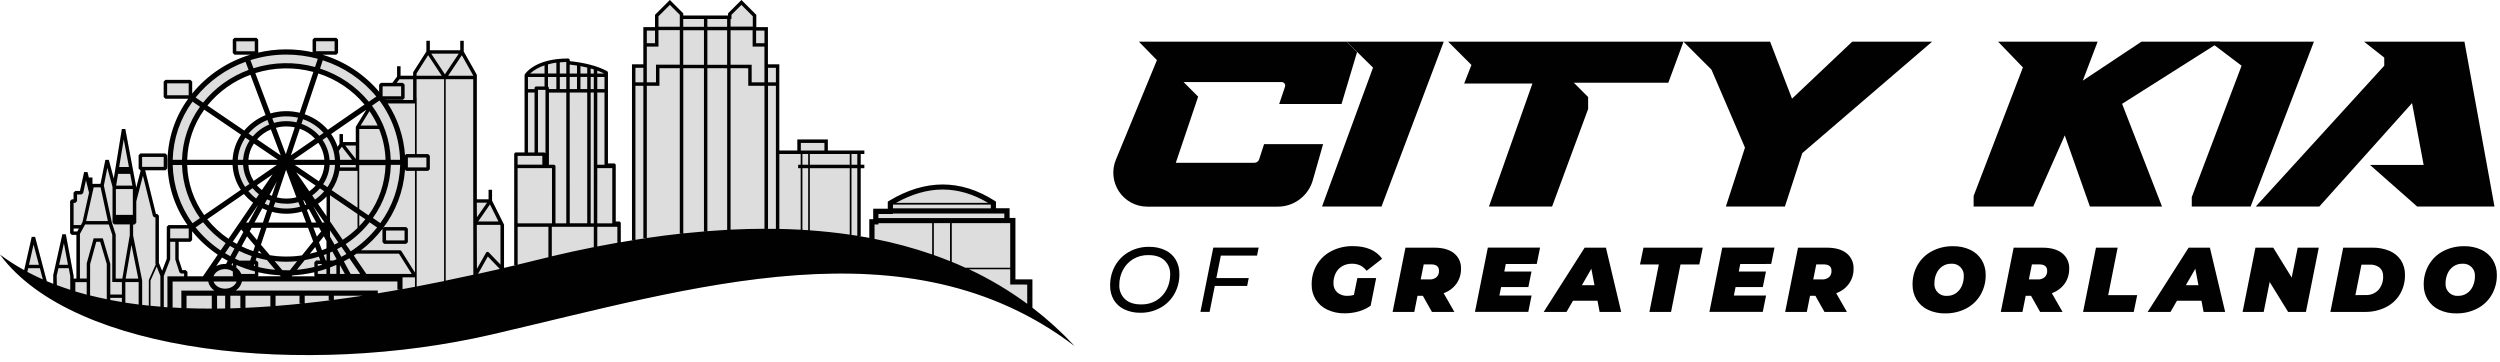 <svg width="338" height="49" viewBox="0 0 338 49" fill="none" xmlns="http://www.w3.org/2000/svg">
<g clip-path="url(#clip0_255:15768)">
<path d="M139.577 41.604V37.777H137.28V29.469H136.493V28.154H134.653V27.262L134.492 27.159C129.896 24.21 125.086 24.208 120.198 27.159L120.03 27.262V28.224H118.06V29.637H117.534V32.163C117.067 32.076 116.595 31.994 116.117 31.916H116.367V22.741H116.855V22.274H116.367V20.822H116.855V20.355H111.923V18.858H107.799V20.355H105.361V8.701H103.823V3.666H102.246V2.008L100.241 0L98.431 1.81V2.102H92.374V1.81L90.564 0L88.556 2.008V3.666H86.982V8.701H85.443V32.458H85.677C85.093 32.551 84.509 32.647 83.928 32.75V30.181C83.928 30.119 83.903 30.06 83.859 30.016C83.815 29.972 83.756 29.948 83.694 29.948H83.246V22.333C83.246 22.271 83.221 22.211 83.177 22.168C83.134 22.124 83.074 22.099 83.012 22.099H82.195V9.821C82.195 9.778 82.183 9.736 82.161 9.7C82.139 9.663 82.107 9.633 82.069 9.614C80.782 8.936 79.127 8.495 77.027 8.266V8.147C77.027 8.085 77.003 8.026 76.959 7.982C76.915 7.938 76.856 7.914 76.794 7.914C72.339 7.914 71.003 9.966 70.956 10.053C70.934 10.09 70.922 10.133 70.921 10.176V20.61H69.754C69.692 20.61 69.632 20.634 69.588 20.678C69.545 20.722 69.52 20.781 69.52 20.843V35.841H69.754L68.145 36.222V30.436C68.144 30.399 68.136 30.363 68.119 30.33L66.524 27.131V25.665H66.057V26.951H64.467V10.176C64.466 10.136 64.456 10.097 64.437 10.062L62.692 6.968V5.52H62.225V6.795H58.113V5.52H57.646V6.961L55.888 9.728C55.864 9.766 55.851 9.809 55.851 9.854V10.242H54.151V8.955H53.684V10.356L53.044 11.208H51.496L51.262 11.442V12.413C49.239 10.031 46.569 8.286 43.575 7.388H45.469L45.702 7.155V5.354L45.469 5.121H42.498L42.265 5.354V7.059C39.839 6.533 37.327 6.552 34.91 7.115V5.354L34.676 5.121H31.706L31.472 5.354V7.162L31.706 7.395H33.859C30.767 8.321 28.023 10.151 25.98 12.649V11.036L25.747 10.802H22.361L22.127 11.036V13.114L22.361 13.347H25.452C23.646 15.824 22.664 18.806 22.646 21.871C22.628 24.937 23.573 27.93 25.35 30.428H22.781L22.548 30.662V34.984L21.917 36.619L21.483 35.554V29.163L21.249 28.929H21.081L19.626 23.024H22.361L22.594 22.79V20.985L22.361 20.752H18.98L18.746 20.985V22.79L18.98 23.024H19.026L18.424 25.359L16.943 17.448H16.476L15.379 24.149L14.711 21.607L14.244 21.62L13.592 24.857H12.497V24.007H12.03V24.093L11.827 23.262H11.374L10.811 25.819H10.179L9.945 26.052V26.951H9.712L9.478 27.185V31.524L9.712 31.757H10.333V37.663H9.952V37.298L8.897 31.68H8.43L7.199 37.196V38.377C6.903 38.263 6.613 38.144 6.323 38.022L4.743 32.035H4.29L3.269 36.525C2.132 35.902 1.039 35.2 0 34.424C9.98 47.939 41.448 51.003 66.403 45.238C93.758 38.914 122.702 29.637 145.27 46.769C143.521 44.891 141.616 43.163 139.577 41.604V41.604ZM10.452 31.29H9.952V30.889H10.671L10.452 31.29ZM48.135 17.086C48.114 17.124 48.103 17.166 48.103 17.21V19.208H46.368V18.13H45.901V19.442H45.917L45.642 19.848C45.433 19.233 45.136 18.651 44.761 18.12L49.529 14.83L48.135 17.086ZM38.713 9.24C39.948 9.241 41.178 9.403 42.37 9.723L40.516 15.248C39.215 14.934 37.855 14.965 36.57 15.339L34.515 9.882C35.874 9.456 37.289 9.24 38.713 9.24V9.24ZM32.03 32.981C31.847 32.88 31.665 32.775 31.484 32.666L32.612 31.015L32.906 31.365L32.03 32.981ZM30.895 32.28C29.813 31.547 28.844 30.658 28.021 29.642L32.978 26.225C33.343 26.663 33.758 27.054 34.216 27.393L30.895 32.28ZM41.637 30.779L42.337 32.628L40.824 34.515C39.382 34.732 37.916 34.723 36.476 34.489L35.279 33.072L36.049 30.779H41.637ZM41.476 28.36C41.567 28.325 41.658 28.287 41.747 28.247L42.76 30.078H42.123L41.476 28.36ZM42.62 33.389L42.867 34.045C42.544 34.145 42.214 34.234 41.88 34.312L42.62 33.389ZM35.381 34.27C35.227 34.232 35.075 34.19 34.914 34.148L35.012 33.849L35.381 34.27ZM35.409 25.681C35.163 25.484 34.936 25.264 34.73 25.025L36.859 23.559L35.409 25.681ZM37.413 24.532L36.766 26.461C36.656 26.417 36.549 26.372 36.444 26.321L37.413 24.532ZM35.461 28.14C35.671 28.241 35.888 28.332 36.11 28.413L35.552 30.078H34.396L35.461 28.14ZM41.387 30.078H36.276L36.764 28.626C38.091 28.978 39.49 28.964 40.81 28.586L41.387 30.078ZM40.995 27.087L41.081 27.047L41.403 27.629L41.228 27.703L40.995 27.087ZM38.713 26.826C38.277 26.826 37.843 26.773 37.42 26.669L38.678 22.919L40.079 26.655C39.634 26.773 39.175 26.834 38.713 26.835V26.826ZM38.641 20.831L37.296 17.28C38.134 17.051 39.016 17.029 39.865 17.214L38.641 20.831ZM37.959 21.013L34.755 18.83C35.27 18.249 35.908 17.791 36.623 17.49L37.959 21.013ZM37.578 21.599H33.574C33.635 20.814 33.893 20.056 34.326 19.398L37.578 21.599ZM37.431 22.3L34.295 24.462C33.88 23.812 33.632 23.069 33.574 22.3H37.431ZM34.804 27.788L34.83 27.804L33.599 30.076H33.245L34.804 27.788ZM34.015 30.776H35.302L34.744 32.458L33.751 31.29L34.015 30.776ZM42.842 31.991L42.375 30.776H43.136L43.409 31.271L42.842 31.991ZM42.375 27.935H42.396L43.881 30.088H43.561L42.375 27.935ZM41.812 25.847L40.033 23.279L42.676 25.076C42.418 25.368 42.127 25.63 41.81 25.856L41.812 25.847ZM39.853 22.3H43.858C43.798 23.09 43.537 23.851 43.101 24.511L39.853 22.3ZM39.682 21.599L43.033 19.29C43.508 19.973 43.792 20.77 43.858 21.599H39.682ZM39.323 21.016L40.535 17.41C41.319 17.69 42.024 18.154 42.592 18.762L39.323 21.016ZM33.859 10.109L35.914 15.568C34.792 16.014 33.799 16.731 33.023 17.656L28.037 14.265C29.567 12.38 31.579 10.943 33.859 10.109ZM27.612 14.823L32.593 18.214C31.908 19.219 31.511 20.392 31.444 21.607H25.305C25.378 19.166 26.182 16.803 27.612 14.823V14.823ZM25.305 22.309H31.444C31.51 23.508 31.898 24.666 32.567 25.663L27.603 29.084C26.177 27.106 25.377 24.746 25.305 22.309V22.309ZM25.343 37.35V36.754L25.109 36.521H24.642L24.159 35.04V32.705H25.742L25.976 32.472V31.271C26.966 32.489 28.131 33.553 29.434 34.428L27.442 37.361L25.343 37.35ZM30.566 35.685H30.428C30.01 35.683 29.597 35.784 29.226 35.979L30.024 34.811C30.279 34.966 30.536 35.115 30.8 35.257L30.566 35.685ZM34.242 33.95C33.7 33.767 33.169 33.55 32.654 33.303L33.392 31.939L34.482 33.231L34.242 33.95ZM34.844 37.361L34.926 37.28V36.813C35.886 37.034 36.863 37.17 37.847 37.221L37.959 37.354L34.844 37.361ZM39.444 37.361L39.549 37.231C40.543 37.177 41.53 37.036 42.498 36.808V37.275L42.58 37.357L39.444 37.361ZM44.149 33.595C43.946 33.681 43.739 33.763 43.528 33.84L43.127 32.773L43.785 31.953L44.149 32.612V33.595ZM44.149 29.256L42.982 27.573C43.406 27.282 43.797 26.946 44.149 26.571V29.256ZM41.189 15.447L43.043 9.924C45.48 10.704 47.645 12.162 49.284 14.127L44.327 17.555C43.484 16.589 42.402 15.861 41.189 15.447V15.447Z" fill="#DDDDDD"/>
<path d="M139.58 41.602V37.775H137.282V29.469H136.493V28.154H134.655V27.262L134.494 27.159C129.896 24.208 125.088 24.208 120.201 27.159L120.03 27.26V28.224H118.06V29.637H117.534V32.163C117.067 32.077 116.6 31.993 116.119 31.916H116.367V22.739H116.857V22.272H116.367V20.82H116.857V20.353H111.923V18.858H107.802V20.353H105.361V8.701H103.823V3.666H102.249V2.006L100.241 0L98.431 1.81V2.102H92.374V1.81L90.564 0L88.558 2.006V3.666H86.982V8.701H85.443V32.458H85.677C85.095 32.553 84.509 32.649 83.928 32.75V30.181C83.928 30.119 83.903 30.06 83.859 30.016C83.815 29.972 83.756 29.948 83.694 29.948H83.246V22.33C83.246 22.268 83.221 22.209 83.177 22.165C83.134 22.122 83.074 22.097 83.012 22.097H82.195V9.819C82.195 9.777 82.183 9.735 82.162 9.699C82.14 9.663 82.109 9.633 82.071 9.614C80.782 8.934 79.129 8.495 77.03 8.266V8.145C77.03 8.083 77.005 8.023 76.961 7.98C76.918 7.936 76.858 7.911 76.796 7.911C72.339 7.911 71.003 9.964 70.959 10.053C70.936 10.09 70.923 10.133 70.924 10.176V20.61H69.756C69.694 20.61 69.635 20.634 69.591 20.678C69.547 20.722 69.522 20.781 69.522 20.843V35.841H69.756L68.145 36.222V30.436C68.145 30.399 68.137 30.363 68.121 30.33L66.527 27.129V25.665H66.059V26.951H64.467V10.176C64.467 10.136 64.456 10.097 64.437 10.062L62.695 6.968V5.518H62.228V6.795H58.116V5.518H57.649V6.961L55.888 9.728C55.864 9.766 55.852 9.81 55.853 9.854V10.242H54.153V8.955H53.686V10.356L53.046 11.208H51.496L51.262 11.442V12.413C49.24 10.03 46.57 8.284 43.575 7.388H45.471L45.705 7.155V5.354L45.471 5.121H42.498L42.265 5.354V7.059C39.839 6.533 37.325 6.552 34.907 7.115V5.354L34.674 5.121H31.706L31.472 5.354V7.162L31.706 7.395H33.859C30.767 8.319 28.023 10.149 25.983 12.649V11.036L25.749 10.802H22.363L22.13 11.036V13.114L22.363 13.347H25.452C23.647 15.825 22.666 18.807 22.648 21.872C22.63 24.937 23.576 27.93 25.352 30.428H22.783L22.55 30.662V34.984L21.919 36.619L21.483 35.554V29.16L21.249 28.927H21.081L19.629 23.024H22.363L22.597 22.79V20.985L22.363 20.752H18.98L18.746 20.985V22.79L18.98 23.024H19.029L18.426 25.359L16.943 17.445H16.476L15.381 24.147L14.711 21.607L14.244 21.62L13.59 24.857H12.497V24.005H12.03V24.093L11.829 23.262H11.374L10.814 25.814H10.179L9.945 26.048V26.947H9.712L9.478 27.18V31.524L9.712 31.757H10.333V37.663H9.952V37.301L8.899 31.675H8.432L7.201 37.193V38.375C6.907 38.261 6.615 38.142 6.326 38.017L4.743 32.028H4.29L3.269 36.525C2.132 35.901 1.04 35.199 0 34.424C9.982 47.942 41.45 51.003 66.405 45.24C93.758 38.916 122.704 29.639 145.27 46.772C143.52 44.893 141.617 43.164 139.58 41.602V41.602ZM138.879 38.475V41.077C136.417 39.267 133.784 37.703 131.017 36.406H136.581V38.466L138.879 38.475ZM136.581 30.169V36.194H130.51C129.905 35.916 129.294 35.652 128.68 35.4V30.169H136.586H136.581ZM128.441 35.306C127.721 35.017 126.992 34.742 126.256 34.482V30.169H128.441V35.306ZM133.579 27.43H121.14C125.441 25.027 129.522 25.027 133.579 27.419V27.43ZM120.736 27.664H133.959V28.166H120.724L120.736 27.664ZM118.765 28.932H120.724V28.866H135.785V29.48H118.76L118.765 28.932ZM118.239 30.344H118.765V30.181H126.027V34.401C123.483 33.521 120.881 32.819 118.239 32.299V30.344ZM115.12 20.82H115.907V22.272H115.12V20.82ZM115.12 22.739H115.907V31.876L114.989 31.734H115.12V22.739ZM114.886 20.82V22.272H109.49V20.82H114.886ZM108.276 19.325H111.463V20.353H108.269L108.276 19.325ZM109.263 31.124L108.369 31.066H108.486V22.739H109.263V31.124ZM109.263 22.272H108.486V20.82H109.263V22.272ZM105.368 20.82H108.252V22.272H107.909V22.739H108.252V31.057C107.19 30.999 106.122 30.961 105.046 30.942H105.368V20.82ZM103.834 9.168H104.901V11.129H103.834V9.168ZM103.834 30.93V11.596H104.901V30.942C104.434 30.942 103.967 30.942 103.5 30.942L103.834 30.93ZM102.225 4.133H103.356V5.838H102.225V4.133ZM98.774 2.569H98.893V2.003L100.236 0.661L101.777 2.2V3.601H98.774V2.569ZM98.774 4.089H101.754V6.305H103.351V9.168V11.129H101.625V8.754H98.774V4.089ZM101.163 9.226V11.596H103.356V30.93H103.444C101.894 30.93 100.336 30.973 98.774 31.047V9.221L101.163 9.226ZM95.636 2.569H98.307V3.622H95.636V2.569ZM95.636 4.089H98.307V8.759H95.636V4.089ZM98.312 9.226V31.075C97.42 31.124 96.53 31.183 95.636 31.253V9.221L98.312 9.226ZM92.374 2.569H95.176V3.622H92.374V2.569ZM92.374 4.089H95.176V8.759H92.374V4.089ZM95.176 9.226V31.269H95.43C94.415 31.352 93.399 31.447 92.381 31.554V9.221L95.176 9.226ZM89.025 2.2L90.564 0.661L91.907 2.003V3.61H89.025V2.2ZM87.449 4.133H88.558V5.838H87.449V4.133ZM87.449 9.168V6.305H89.025V4.077H91.907V8.747H88.689V11.129H87.449V9.168ZM89.156 11.596V9.221H91.907V31.566H92.219C90.63 31.738 89.04 31.942 87.449 32.178V11.596H89.156ZM85.91 9.168H86.982V11.129H85.91V9.168ZM85.91 11.596H86.982V32.187H87.386C86.893 32.259 86.403 32.334 85.91 32.42V11.596ZM80.754 9.546C81.073 9.661 81.384 9.793 81.688 9.943H80.754V9.546ZM80.754 10.41H81.728V12.044H80.754V10.41ZM80.754 12.511H81.728V22.272H80.754V12.511ZM80.754 22.734H82.779V30.174C82.778 30.18 82.778 30.186 82.779 30.193H80.75L80.754 22.734ZM83.468 30.66V32.817C82.562 32.973 81.657 33.142 80.754 33.324V30.664L83.468 30.66ZM79.86 9.263C80.002 9.305 80.145 9.345 80.28 9.389V9.943H79.86V9.263ZM79.86 10.41H80.28V12.044H79.86V10.41ZM79.86 12.511H80.28V30.193H79.86V12.511ZM78.478 8.943C78.795 9.002 79.101 9.067 79.393 9.137V9.938H78.478V8.943ZM78.478 10.405H79.393V12.04H78.478V10.405ZM77.023 8.731C77.361 8.771 77.693 8.813 78.01 8.864V9.938H77.023V8.731ZM77.023 10.405H78.01V12.04H77.023V10.405ZM77.023 12.507H79.393V30.188H77.03L77.023 12.507ZM80.28 30.655V33.413C78.378 33.791 76.486 34.203 74.604 34.65V30.664H80.28V30.655ZM74.868 22.272H74.216V12.516H76.563V30.197H75.101V22.506C75.101 22.444 75.076 22.384 75.033 22.34C74.989 22.297 74.929 22.272 74.868 22.272ZM75.687 8.427C75.963 8.404 76.252 8.385 76.563 8.381V9.943H75.687V8.427ZM75.687 10.41H76.563V12.044H75.687V10.41ZM74.088 8.703C74.459 8.6 74.838 8.522 75.22 8.469V9.931H74.088V8.703ZM74.088 10.41H75.22V12.044H74.216V11.916C74.215 11.874 74.203 11.832 74.18 11.797C74.157 11.761 74.125 11.732 74.088 11.713V10.41ZM73.621 8.843V9.943H71.666C72.232 9.441 72.898 9.066 73.621 8.843ZM73.749 12.154V20.719C73.728 20.686 73.7 20.659 73.666 20.64C73.632 20.621 73.594 20.61 73.555 20.61H72.738V12.154H73.749ZM71.381 10.41H73.621V11.687H72.504C72.442 11.687 72.383 11.712 72.339 11.755C72.296 11.799 72.271 11.859 72.271 11.921V12.049H71.381V10.41ZM71.381 12.511H72.271V20.61H71.381V12.511ZM69.98 21.072H73.322V22.267H69.985L69.98 21.072ZM69.98 22.734H74.629V30.193H69.985L69.98 22.734ZM66.244 27.638L67.393 29.941H64.651L66.244 27.638ZM64.462 27.405H65.849L64.481 29.373L64.462 27.405ZM64.462 30.398H67.626L67.664 30.475V35.771L66.083 34.123C66.058 34.096 66.027 34.077 65.993 34.064C65.958 34.052 65.922 34.048 65.885 34.053C65.85 34.057 65.815 34.07 65.785 34.09C65.755 34.111 65.73 34.138 65.712 34.169L64.481 36.348L64.462 30.398ZM63.995 37.147C62.75 37.42 61.505 37.685 60.259 37.941V10.709H63.981V27.185C63.98 27.198 63.98 27.212 63.981 27.225L63.995 37.147ZM62.44 7.472L63.995 10.235H60.593L62.44 7.472ZM62.02 7.26L60.152 10.05L58.307 7.26H62.02ZM56.32 9.922L57.884 7.458L59.724 10.242H56.32V9.922ZM56.32 10.709H60.04V38.001C58.804 38.255 57.569 38.498 56.336 38.73V23.103H57.882L58.116 22.87V21.062L57.882 20.829H56.336V13.156H56.32V10.709ZM31.872 39.279C32.3 38.993 32.602 38.553 32.712 38.05H53.728V39.148H54.074C53.074 39.325 52.075 39.496 51.078 39.659V39.279H31.872ZM49.056 39.979C47.743 40.18 46.438 40.365 45.139 40.535V39.979H49.056ZM40.836 41.041C39.633 41.166 38.439 41.274 37.256 41.366V39.979H40.495V41.041H40.836ZM24.518 41.639C24.014 41.619 23.514 41.592 23.017 41.557H23.337V38.062H28.145C28.256 38.565 28.559 39.005 28.988 39.29H24.518V41.639ZM56.103 23.103V36.857L54.27 33.943C54.249 33.909 54.219 33.881 54.185 33.862C54.15 33.843 54.111 33.833 54.071 33.833H48.82C49.904 33 50.876 32.029 51.708 30.945V32.738L51.942 32.971H54.912L55.145 32.738V30.93L54.912 30.697H51.942L51.752 30.889C53.51 28.594 54.555 25.833 54.758 22.949L54.912 23.103H56.103ZM55.145 22.636V21.296H57.649V22.636H55.145ZM47.596 21.609H45.985C45.964 21.207 45.905 20.807 45.81 20.416L46.214 19.834L47.596 21.609ZM46.681 19.675H48.103V21.499L46.681 19.675ZM48.103 22.309V22.636H45.959C45.971 22.529 45.978 22.419 45.985 22.309H48.103ZM45.894 23.103H48.336V28.084L44.834 25.702C45.367 24.921 45.728 24.035 45.894 23.103V23.103ZM49.396 29.642C49.136 29.964 48.862 30.275 48.572 30.576V29.086L49.396 29.642ZM48.57 28.255V22.884V22.323H52.124C52.051 24.765 51.247 27.129 49.817 29.109L48.57 28.255ZM49.971 30.059L50.984 30.748C49.975 32.01 48.77 33.103 47.416 33.985L46.739 33.004C47.965 32.195 49.056 31.198 49.971 30.048V30.059ZM46.34 32.427L44.617 29.931V26.401L48.336 28.932V30.823C47.724 31.417 47.055 31.95 46.34 32.416V32.427ZM35.274 33.09L36.042 30.797H41.646L42.347 32.645L40.831 34.531C39.39 34.751 37.923 34.743 36.483 34.508L35.274 33.09ZM35.367 34.288C35.215 34.251 35.064 34.209 34.9 34.167L35.001 33.868L35.367 34.288ZM38.678 22.94L40.079 26.676C39.632 26.792 39.173 26.851 38.711 26.851C38.274 26.852 37.839 26.799 37.415 26.695L38.678 22.94ZM38.641 20.852L37.298 17.28C37.76 17.153 38.237 17.09 38.716 17.09C39.1 17.09 39.484 17.131 39.86 17.212L38.641 20.852ZM40.042 23.293L42.683 25.09C42.426 25.382 42.136 25.642 41.819 25.866L40.042 23.293ZM42.767 30.097H42.132L41.485 28.378C41.576 28.343 41.665 28.306 41.756 28.266L42.767 30.097ZM36.775 28.642C38.102 28.994 39.5 28.981 40.82 28.602L41.382 30.097H36.278L36.775 28.642ZM35.79 27.54L36.107 26.956C36.248 27.024 36.392 27.087 36.539 27.143L36.329 27.769C36.135 27.687 35.96 27.612 35.781 27.528L35.79 27.54ZM41.238 27.724L41.004 27.106L41.093 27.068L41.415 27.65L41.238 27.724ZM38.725 27.547C39.271 27.547 39.814 27.474 40.341 27.33L40.574 27.944C39.973 28.111 39.352 28.196 38.727 28.196C38.145 28.196 37.564 28.123 36.999 27.979L37.21 27.355C37.702 27.478 38.208 27.538 38.716 27.535L38.725 27.547ZM36.761 26.477C36.654 26.436 36.546 26.389 36.439 26.34L37.41 24.549L36.761 26.477ZM35.407 25.698C35.16 25.502 34.931 25.283 34.725 25.044L36.855 23.577L35.407 25.698ZM35.01 26.279L34.629 26.837C34.241 26.545 33.887 26.209 33.574 25.838L34.148 25.443C34.404 25.746 34.689 26.022 35.001 26.267L35.01 26.279ZM34.816 27.808L34.84 27.825L33.609 30.097H33.254L34.816 27.808ZM35.456 28.157C35.668 28.259 35.886 28.35 36.107 28.432L35.549 30.097H34.405L35.456 28.157ZM42.62 33.392L42.867 34.048C42.543 34.148 42.214 34.235 41.88 34.312L42.62 33.392ZM42.842 31.991L42.375 30.776H43.138L43.433 31.29L42.842 31.991ZM42.375 27.935H42.394L43.881 30.088H43.559L42.375 27.935ZM42.209 26.422C42.596 26.148 42.947 25.827 43.255 25.466L43.832 25.856C43.469 26.282 43.052 26.657 42.592 26.975L42.209 26.422ZM43.099 24.511L39.853 22.3H43.855C43.796 23.092 43.535 23.855 43.099 24.518V24.511ZM39.682 21.609L43.033 19.299C43.508 19.982 43.792 20.78 43.855 21.609H39.682ZM43.608 18.914L44.184 18.517C44.834 19.428 45.215 20.504 45.282 21.62H44.558C44.492 20.649 44.164 19.713 43.608 18.914V18.914ZM43.173 18.363C42.517 17.63 41.686 17.074 40.759 16.745L40.967 16.121C42.036 16.489 42.993 17.124 43.748 17.966L43.173 18.363ZM42.592 18.751L39.323 21.004L40.532 17.399C41.318 17.676 42.025 18.14 42.592 18.751ZM40.084 16.537C39.082 16.308 38.038 16.334 37.048 16.614L36.815 15.998C37.948 15.673 39.145 15.645 40.292 15.916L40.084 16.537ZM37.962 21.016L34.755 18.832C35.27 18.252 35.908 17.794 36.623 17.492L37.962 21.016ZM37.578 21.602H33.574C33.634 20.815 33.892 20.057 34.326 19.398L37.578 21.602ZM37.431 22.302L34.298 24.462C33.882 23.813 33.633 23.071 33.574 22.302H37.431ZM33.721 24.871L33.144 25.268C32.557 24.388 32.213 23.368 32.147 22.312H32.871C32.932 23.222 33.225 24.102 33.721 24.869V24.871ZM34.225 27.407L30.895 32.287C29.811 31.553 28.843 30.661 28.021 29.642L32.976 26.225C33.344 26.667 33.763 27.063 34.225 27.405V27.407ZM32.357 35.229C32.157 35.143 31.96 35.052 31.764 34.959L32.327 33.919C32.877 34.19 33.444 34.424 34.025 34.62L33.819 35.234L32.357 35.229ZM33.663 35.696V35.724L33.576 35.696H33.663ZM32.028 32.983C31.841 32.883 31.659 32.778 31.479 32.668L32.607 31.015L32.904 31.365L32.028 32.983ZM31.094 33.247C31.295 33.368 31.498 33.48 31.703 33.599L31.141 34.639C30.907 34.508 30.66 34.372 30.424 34.228L31.094 33.247ZM31.496 35.605V35.907C31.43 35.879 31.363 35.851 31.293 35.827L31.43 35.575L31.496 35.605ZM30.795 35.255L30.562 35.687H30.422C30.003 35.685 29.591 35.786 29.221 35.981L30.017 34.814C30.276 34.965 30.538 35.113 30.802 35.26L30.795 35.255ZM30.422 36.383C30.801 36.379 31.172 36.492 31.484 36.708V37.268L31.566 37.352H28.869C29.058 36.792 29.686 36.381 30.428 36.381L30.422 36.383ZM31.991 38.062C31.802 38.618 31.176 39.029 30.431 39.029C29.686 39.029 29.06 38.618 28.871 38.062H31.991ZM31.96 36.194V35.82C32.77 36.178 33.607 36.469 34.464 36.691V37.032H32.619C32.477 36.699 32.249 36.409 31.958 36.194H31.96ZM34.319 35.937L34.398 35.703H34.464V35.96L34.319 35.937ZM34.244 33.959C33.703 33.776 33.173 33.559 32.658 33.31L33.396 31.949L34.487 33.24L34.244 33.959ZM33.754 31.285L34.02 30.795H35.306L34.746 32.462L33.754 31.285ZM34.688 34.828C35.149 34.96 35.616 35.068 36.089 35.152L37.207 36.479C36.436 36.407 35.67 36.281 34.916 36.1V35.47L34.683 35.236H34.559L34.688 34.828ZM34.921 37.275V36.808C35.881 37.029 36.859 37.166 37.842 37.217L37.955 37.35H34.846L34.921 37.275ZM37.135 35.302C38.144 35.412 39.161 35.416 40.17 35.313L39.19 36.537C39.026 36.537 38.863 36.537 38.699 36.537C38.536 36.537 38.344 36.537 38.167 36.523L37.135 35.302ZM39.542 37.228C40.538 37.176 41.528 37.035 42.498 36.808V37.275L42.58 37.359H39.447L39.542 37.228ZM42.498 35.461V36.091C41.724 36.275 40.938 36.403 40.145 36.474L41.193 35.166C41.841 35.053 42.481 34.897 43.108 34.699L43.304 35.218H42.732L42.498 35.461ZM43.479 35.694L43.521 35.804C43.337 35.862 43.152 35.916 42.966 35.967V35.694H43.479ZM42.966 36.691C43.365 36.588 43.76 36.472 44.133 36.339V37.039H42.966V36.691ZM44.054 35.227L43.773 34.482C43.897 34.438 44.023 34.391 44.145 34.342V35.227H44.054ZM43.526 33.826L43.124 32.759L43.783 31.939L44.145 32.598V33.581C43.946 33.67 43.741 33.751 43.531 33.828L43.526 33.826ZM42.989 27.554C43.413 27.262 43.804 26.927 44.156 26.552V29.238L42.989 27.554ZM43.689 24.906C44.205 24.13 44.508 23.232 44.57 22.302H45.294C45.229 23.376 44.875 24.412 44.269 25.301L43.689 24.906ZM44.623 36.161C44.913 36.051 45.198 35.928 45.478 35.813V37.025H44.623V36.161ZM45.09 35.227H44.623V34.146L44.936 34.006L45.508 35.038C45.361 35.103 45.219 35.166 45.079 35.227H45.09ZM45.228 33.079L44.617 31.991V31.148L45.744 32.782C45.572 32.887 45.396 32.985 45.217 33.079H45.228ZM46.162 33.364L46.837 34.342C46.604 34.475 46.382 34.606 46.148 34.727L45.574 33.693C45.768 33.588 45.95 33.478 46.144 33.364H46.162ZM45.957 35.832L46.622 37.032H45.957V35.832ZM46.487 35.339C46.741 35.207 46.99 35.067 47.236 34.919L48.696 37.032H47.402L46.487 35.339ZM47.832 34.55C47.956 34.468 48.077 34.384 48.199 34.3H53.941L55.661 37.032H49.527L47.832 34.55ZM52.194 32.504V31.164H54.697V32.504H52.194ZM51.428 30.169L50.414 29.469C51.925 27.373 52.771 24.873 52.843 22.291H54.104C54.027 25.133 53.087 27.884 51.409 30.179L51.428 30.169ZM48.57 21.609V17.443H51.255C51.79 18.769 52.084 20.18 52.124 21.609H48.57ZM48.754 16.976L49.955 15.024C50.381 15.64 50.75 16.294 51.059 16.976H48.754ZM48.138 17.086C48.115 17.123 48.103 17.166 48.103 17.21V19.208H46.37V18.127H45.903V19.442H45.917L45.644 19.848C45.434 19.232 45.137 18.649 44.761 18.118L49.532 14.83L48.138 17.086ZM44.329 17.553C43.485 16.59 42.403 15.865 41.191 15.451L43.043 9.929C45.48 10.709 47.645 12.167 49.284 14.132L44.329 17.553ZM40.518 15.248C39.217 14.93 37.855 14.962 36.57 15.339L34.515 9.882C37.066 9.084 39.791 9.029 42.372 9.723L40.518 15.248ZM36.388 16.843C35.534 17.196 34.775 17.746 34.174 18.447L33.599 18.055C34.291 17.248 35.167 16.622 36.154 16.229L36.388 16.843ZM33.754 19.003C33.238 19.78 32.934 20.678 32.871 21.609H32.147C32.212 20.535 32.568 19.499 33.175 18.611L33.754 19.003ZM31.447 21.609H25.305C25.377 19.167 26.181 16.803 27.612 14.823L32.595 18.214C31.909 19.219 31.511 20.393 31.447 21.609V21.609ZM31.447 22.309C31.51 23.508 31.898 24.667 32.567 25.663L27.605 29.084C26.18 27.107 25.378 24.748 25.305 22.312L31.447 22.309ZM30.512 32.864L29.831 33.859C28.55 33 27.408 31.95 26.445 30.746L27.451 30.046C28.322 31.131 29.35 32.081 30.501 32.864H30.512ZM29.448 34.426L27.442 37.361H25.34V36.754L25.107 36.521H24.64L24.156 35.04V32.691H25.74L25.973 32.458V31.26C26.964 32.481 28.131 33.548 29.436 34.426H29.448ZM29.345 39.979H30.44V41.7H30.755C30.288 41.7 29.821 41.719 29.354 41.723L29.345 39.979ZM31.141 39.979H32.497V41.632H32.838C32.27 41.656 31.704 41.675 31.141 41.691V39.979ZM36.894 41.394C35.649 41.487 34.413 41.561 33.186 41.616V39.981H36.556V41.396L36.894 41.394ZM54.422 37.499H56.103V38.776C55.542 38.882 54.982 38.987 54.422 39.087V37.499ZM56.086 13.989H56.103V20.829H54.912L54.758 20.983C54.588 18.491 53.784 16.084 52.423 13.989H56.086ZM54.004 10.72H55.853V13.523H52.117L52.096 13.49H54.471L54.704 13.256V11.442L54.471 11.208H53.632L54.004 10.72ZM51.729 11.675H54.232V13.016H51.745L51.729 12.995V11.675ZM51.302 13.59C53.035 15.909 54.007 18.708 54.085 21.602H52.824C52.751 18.961 51.867 16.407 50.293 14.286L51.302 13.59ZM43.638 8.149C46.472 9.054 48.986 10.756 50.877 13.053L49.868 13.754C48.143 11.66 45.854 10.105 43.272 9.273L43.638 8.149ZM42.734 5.581H45.238V6.921H42.732L42.734 5.581ZM38.716 7.379C40.151 7.379 41.581 7.572 42.966 7.951L42.594 9.058C39.861 8.313 36.971 8.372 34.27 9.226L33.859 8.128C35.43 7.632 37.068 7.379 38.716 7.379V7.379ZM31.944 6.928V5.588H34.443V6.928H31.944ZM35.914 15.568C34.792 16.014 33.799 16.731 33.023 17.656L28.04 14.265C29.567 12.379 31.579 10.942 33.859 10.109L35.914 15.568ZM33.193 8.355L33.606 9.452C31.193 10.338 29.067 11.866 27.458 13.87L26.445 13.182C28.211 10.986 30.545 9.317 33.193 8.355V8.355ZM22.597 12.88V11.269H25.511V12.88H22.597ZM26.022 13.74L27.036 14.428C25.525 16.524 24.678 19.026 24.605 21.609H23.351C23.423 18.776 24.354 16.031 26.022 13.74V13.74ZM23.351 22.309H24.61C24.682 24.888 25.526 27.386 27.033 29.48L26.024 30.181C24.356 27.889 23.424 25.144 23.351 22.309ZM23.012 30.895H25.515V32.224H23.008L23.012 30.895ZM22.998 35.113L23.012 35.029V32.691H23.699V35.068L24.257 36.817L24.49 36.978H24.892V37.361H22.636V41.546L22.146 41.511V37.31L22.998 35.113ZM21.189 36.047L21.684 37.308V41.459C21.238 41.424 20.793 41.384 20.348 41.34V37.926L21.189 36.047ZM19.213 21.219H22.13V22.557H19.213V21.219ZM17.999 30.356H18.193L18.426 30.123V29.987V29.053V27.225L19.325 23.753L20.68 29.226L20.913 29.403H21.016V35.608L21.032 35.692L21.055 35.752L20.121 37.854V41.317C19.82 41.287 19.521 41.254 19.222 41.219V37.901H19.171L19.208 37.856L17.999 31.853V30.356ZM16.481 38.144V39.818H14.912V35.666L13.901 32.224H12.661L11.727 35.596V37.658H10.807V31.624L11.507 30.347H14.711L15.178 31.748V38.123L16.481 38.144ZM12.187 35.699L13.018 32.691H13.543L14.435 35.692V40.453C13.67 40.299 12.915 40.128 12.178 39.942L12.187 35.699ZM14.912 40.276H16.481V40.834C15.953 40.747 15.428 40.656 14.912 40.558V40.276ZM18.746 38.134V41.17C18.14 41.095 17.541 41.012 16.948 40.92V38.134H18.746ZM16.99 37.667L17.775 33.107L18.695 37.667H16.99ZM16.731 18.84L17.431 22.576H16.112L16.731 18.84ZM15.967 23.51H17.602L17.898 25.093H15.703L15.967 23.51ZM15.666 25.56H17.959V29.051H15.673V29.889L15.666 25.56ZM14.513 22.69L15.213 25.277V30.109L15.447 30.342H17.548V31.79L16.539 37.663H15.645V31.722L15.113 30.052L14.041 25.088L14.513 22.69ZM12.665 25.324H13.6L14.585 29.889H11.645L12.665 25.324ZM9.952 27.426H10.186L10.419 27.192V26.293H11.008L11.241 26.109L11.624 24.362L12.035 26.062L11.152 30.032L10.938 30.428H9.952V27.426ZM9.952 31.302V30.902H10.671L10.454 31.29L9.952 31.302ZM10.573 38.141H11.722V39.839C11.204 39.701 10.69 39.559 10.186 39.405V38.141H10.573ZM8.64 32.883L9.189 35.797H8L8.64 32.883ZM7.664 37.266L7.897 36.264H9.298L9.497 37.326V39.18C8.883 38.981 8.279 38.77 7.685 38.548L7.664 37.266ZM4.537 33.062L5.261 35.801H3.918L4.537 33.062ZM3.811 36.264H5.394L5.793 37.779C5.076 37.459 4.375 37.118 3.692 36.759L3.811 36.264ZM24.89 41.656H25.219V39.979H28.633V41.726C27.37 41.729 26.123 41.705 24.89 41.656V41.656ZM41.196 41.002V39.979H44.439V40.581H44.78C43.58 40.736 42.384 40.878 41.196 41.002V41.002ZM64.626 37.032L65.954 34.678L67.575 36.362C66.593 36.583 65.61 36.804 64.626 37.025V37.032ZM69.985 35.792V30.664H74.144V34.772C73.639 34.89 73.136 35.012 72.635 35.138C71.756 35.356 70.872 35.572 69.985 35.785V35.792ZM109.357 31.138H109.49V22.739H114.886V31.72C113.063 31.457 111.22 31.261 109.357 31.131V31.138Z" fill="#010101"/>
<path d="M151.974 41.812C151.39 41.532 150.903 41.085 150.573 40.528C150.242 39.944 150.075 39.282 150.09 38.611C150.077 37.685 150.303 36.773 150.746 35.96C151.179 35.172 151.821 34.519 152.602 34.074C153.444 33.596 154.398 33.354 155.365 33.373C156.125 33.356 156.879 33.516 157.567 33.84C158.151 34.12 158.638 34.567 158.968 35.124C159.299 35.708 159.467 36.37 159.454 37.041C159.469 37.968 159.245 38.882 158.802 39.696C158.366 40.486 157.72 41.14 156.934 41.583C156.09 42.06 155.134 42.302 154.165 42.284C153.408 42.299 152.658 42.137 151.974 41.812V41.812ZM156.343 40.621C156.93 40.268 157.407 39.758 157.721 39.15C158.047 38.524 158.214 37.827 158.207 37.121C158.223 36.765 158.164 36.41 158.032 36.08C157.9 35.749 157.7 35.45 157.443 35.204C156.934 34.727 156.208 34.489 155.264 34.489C154.541 34.472 153.828 34.658 153.205 35.026C152.616 35.383 152.137 35.894 151.82 36.504C151.492 37.128 151.324 37.822 151.33 38.526C151.313 38.883 151.373 39.238 151.506 39.569C151.639 39.9 151.842 40.198 152.1 40.444C152.611 40.92 153.339 41.158 154.284 41.158C155.006 41.178 155.72 40.995 156.343 40.63V40.621Z" fill="#010101"/>
<path d="M165.058 34.559L164.448 37.595H168.827L168.616 38.662H164.238L163.538 42.165H162.298L164.035 33.478H170.167L169.954 34.557L165.058 34.559Z" fill="#010101"/>
<path d="M183.514 37.595H186.057L185.312 41.331C184.827 41.673 184.288 41.931 183.717 42.095C183.091 42.276 182.441 42.365 181.789 42.361C180.983 42.377 180.185 42.209 179.454 41.87C178.807 41.575 178.261 41.096 177.885 40.493C177.509 39.889 177.318 39.188 177.338 38.477C177.32 37.532 177.562 36.6 178.039 35.783C178.512 34.996 179.196 34.358 180.014 33.941C180.913 33.485 181.909 33.257 182.917 33.277C184.722 33.277 186.039 33.844 186.865 34.977L184.764 36.612C184.533 36.299 184.231 36.046 183.883 35.874C183.535 35.722 183.158 35.648 182.779 35.657C182.316 35.646 181.859 35.762 181.457 35.991C181.084 36.212 180.782 36.536 180.588 36.925C180.38 37.351 180.276 37.821 180.285 38.295C180.275 38.526 180.315 38.755 180.403 38.969C180.49 39.182 180.623 39.374 180.792 39.531C181.182 39.859 181.683 40.026 182.193 39.998C182.483 39.998 182.772 39.957 183.05 39.874L183.514 37.595Z" fill="#010101"/>
<path d="M196.911 38.356C196.478 38.95 195.874 39.398 195.18 39.64L196.633 42.172H193.597L192.367 39.988H191.647L191.213 42.172H188.28L190.018 33.485H193.915C195.057 33.485 195.945 33.735 196.577 34.235C196.89 34.485 197.14 34.806 197.305 35.171C197.47 35.536 197.546 35.936 197.527 36.336C197.543 37.058 197.327 37.766 196.911 38.356V38.356ZM193.467 35.743H192.488L192.077 37.779H193.282C193.621 37.798 193.954 37.688 194.216 37.473C194.33 37.364 194.419 37.232 194.476 37.085C194.534 36.938 194.559 36.781 194.55 36.623C194.556 36.038 194.195 35.745 193.467 35.743Z" fill="#010101"/>
<path d="M203.582 35.694L203.383 36.712H207.059L206.636 38.814H202.949L202.716 39.956H207.071L206.625 42.165H199.416L201.156 33.478H208.217L207.771 35.687L203.582 35.694Z" fill="#010101"/>
<path d="M215.981 40.658H212.668L211.792 42.172H208.708L214.244 33.485H217.123L219.185 42.172H216.269L215.981 40.658ZM215.573 38.557L215.15 36.336L213.873 38.557H215.573Z" fill="#010101"/>
<path d="M224.273 35.755H221.728L222.195 33.485H230.214L229.747 35.755H227.204L225.926 42.172H223.001L224.273 35.755Z" fill="#010101"/>
<path d="M235.281 35.694L235.082 36.712H238.758L238.335 38.814H234.65L234.417 39.956H238.772L238.326 42.165H231.113L232.85 33.478H239.911L239.465 35.687L235.281 35.694Z" fill="#010101"/>
<path d="M249.982 38.356C249.549 38.95 248.946 39.398 248.252 39.64L249.705 42.172H246.669L245.438 39.988H244.717L244.283 42.172H241.354L243.092 33.485H246.989C248.13 33.485 249.017 33.735 249.651 34.235C249.964 34.485 250.214 34.806 250.379 35.171C250.544 35.536 250.62 35.936 250.601 36.336C250.616 37.058 250.399 37.766 249.982 38.356V38.356ZM246.541 35.743H245.56L245.149 37.779H246.351C246.69 37.798 247.023 37.688 247.285 37.473C247.399 37.364 247.488 37.232 247.546 37.085C247.603 36.938 247.628 36.781 247.619 36.623C247.627 36.038 247.268 35.745 246.541 35.743Z" fill="#010101"/>
<path d="M260.659 41.88C260.023 41.583 259.488 41.106 259.12 40.509C258.752 39.9 258.564 39.199 258.578 38.487C258.561 37.54 258.803 36.607 259.278 35.788C259.742 35.002 260.418 34.362 261.228 33.943C262.101 33.496 263.071 33.27 264.051 33.287C264.857 33.268 265.656 33.436 266.386 33.777C267.021 34.075 267.556 34.551 267.925 35.148C268.291 35.758 268.478 36.459 268.465 37.17C268.481 38.117 268.239 39.05 267.764 39.869C267.301 40.656 266.625 41.295 265.814 41.714C264.942 42.162 263.972 42.387 262.991 42.37C262.186 42.389 261.388 42.221 260.659 41.88V41.88ZM264.444 39.64C264.79 39.396 265.062 39.061 265.231 38.671C265.415 38.254 265.509 37.801 265.504 37.345C265.522 37.118 265.49 36.889 265.41 36.676C265.331 36.462 265.206 36.268 265.044 36.108C264.883 35.947 264.688 35.823 264.474 35.746C264.26 35.668 264.031 35.637 263.804 35.657C263.373 35.647 262.95 35.773 262.594 36.016C262.247 36.261 261.974 36.596 261.805 36.985C261.62 37.403 261.527 37.855 261.532 38.312C261.514 38.539 261.546 38.767 261.625 38.981C261.705 39.195 261.829 39.389 261.991 39.549C262.153 39.71 262.348 39.833 262.562 39.911C262.776 39.989 263.005 40.019 263.232 40C263.663 40.01 264.087 39.885 264.444 39.64V39.64Z" fill="#010101"/>
<path d="M279.138 38.356C278.705 38.949 278.101 39.397 277.408 39.64L278.858 42.172H275.822L274.594 39.988H273.875L273.438 42.172H270.508L272.245 33.485H276.142C277.285 33.485 278.173 33.735 278.807 34.235C279.119 34.485 279.368 34.806 279.533 35.172C279.698 35.537 279.774 35.936 279.755 36.336C279.77 37.058 279.554 37.766 279.138 38.356V38.356ZM275.694 35.743H274.713L274.305 37.779H275.507C275.846 37.798 276.179 37.689 276.441 37.473C276.556 37.365 276.645 37.232 276.703 37.086C276.762 36.939 276.787 36.781 276.778 36.623C276.784 36.038 276.423 35.745 275.694 35.743Z" fill="#010101"/>
<path d="M283.377 33.485H286.305L285.027 39.902H288.95L288.483 42.172H281.632L283.377 33.485Z" fill="#010101"/>
<path d="M297.637 40.658H294.323L293.455 42.172H290.363L295.9 33.485H298.779L300.841 42.172H297.924L297.637 40.658ZM297.228 38.557L296.806 36.336L295.528 38.557H297.228Z" fill="#010101"/>
<path d="M313.499 33.485L311.762 42.172H309.354L306.86 38.127L306.053 42.172H303.199L304.936 33.485H307.344L309.838 37.529L310.646 33.485H313.499Z" fill="#010101"/>
<path d="M316.801 33.485H320.724C321.534 33.465 322.34 33.617 323.087 33.931C323.713 34.197 324.247 34.641 324.621 35.208C324.985 35.797 325.17 36.478 325.153 37.17C325.171 38.098 324.928 39.012 324.453 39.809C323.99 40.565 323.32 41.172 322.522 41.557C321.649 41.978 320.689 42.188 319.72 42.172H315.066L316.801 33.485ZM319.818 39.888C320.144 39.908 320.471 39.856 320.774 39.735C321.078 39.614 321.351 39.427 321.574 39.187C322.004 38.677 322.227 38.024 322.2 37.357C322.213 37.14 322.178 36.922 322.097 36.721C322.016 36.519 321.892 36.337 321.733 36.189C321.349 35.892 320.869 35.747 320.385 35.781H319.269L318.449 39.9L319.818 39.888Z" fill="#010101"/>
<path d="M329.765 41.88C329.13 41.582 328.595 41.106 328.227 40.509C327.859 39.899 327.672 39.198 327.687 38.487C327.67 37.54 327.913 36.607 328.388 35.788C328.85 35.001 329.525 34.361 330.335 33.943C331.209 33.496 332.179 33.271 333.161 33.287C333.966 33.267 334.766 33.435 335.496 33.777C336.13 34.075 336.665 34.551 337.034 35.148C337.4 35.758 337.587 36.459 337.574 37.17C337.591 38.117 337.348 39.05 336.873 39.869C336.411 40.656 335.736 41.295 334.926 41.714C334.052 42.162 333.082 42.387 332.1 42.37C331.295 42.389 330.495 42.221 329.765 41.88V41.88ZM333.551 39.64C333.898 39.396 334.171 39.061 334.34 38.671C334.523 38.253 334.615 37.801 334.611 37.345C334.628 37.118 334.597 36.889 334.517 36.676C334.438 36.462 334.313 36.268 334.151 36.108C333.99 35.947 333.795 35.823 333.581 35.746C333.366 35.668 333.138 35.637 332.911 35.657C332.48 35.647 332.057 35.773 331.701 36.016C331.354 36.261 331.081 36.596 330.912 36.985C330.728 37.403 330.635 37.855 330.639 38.312C330.622 38.539 330.654 38.767 330.734 38.981C330.814 39.194 330.939 39.388 331.101 39.548C331.262 39.709 331.457 39.832 331.671 39.91C331.885 39.988 332.114 40.019 332.341 40C332.772 40.01 333.195 39.884 333.551 39.64V39.64Z" fill="#010101"/>
<path d="M153.978 5.635H182.076L183.477 7.036L181.375 14.062H172.946L173.733 11.727C173.757 11.655 173.764 11.578 173.753 11.503C173.742 11.427 173.713 11.356 173.669 11.294C173.624 11.232 173.566 11.182 173.498 11.147C173.431 11.112 173.356 11.094 173.28 11.094H160.019L161.99 13.065L158.97 22.008H169.588C169.732 22.008 169.872 21.963 169.989 21.88C170.106 21.796 170.193 21.677 170.239 21.541L170.9 19.491H178.882L177.492 24.364C177.199 25.394 176.578 26.3 175.723 26.945C174.869 27.59 173.827 27.939 172.757 27.939H155.113C154.357 27.94 153.613 27.754 152.947 27.398C152.28 27.042 151.712 26.527 151.292 25.899C150.872 25.27 150.614 24.548 150.541 23.796C150.467 23.044 150.58 22.286 150.87 21.588L156.416 8.131L153.978 5.635Z" fill="#010101"/>
<path d="M182.076 5.635H195.194L186.779 27.928H178.737L185.632 9.142L182.076 5.635Z" fill="#010101"/>
<path d="M195.79 5.635L198.94 8.782L197.954 11.295H207.183L201.305 27.928H209.84L214.716 14.734V13.123L212.78 11.185H225.557L227.605 5.635H195.79Z" fill="#010101"/>
<path d="M227.605 5.635L231.393 9.422L235.921 19.958L233.338 27.928H241.319L243.671 20.698L261.219 5.635H250.419L242.279 13.34L239.318 5.635H227.605Z" fill="#010101"/>
<path d="M270.144 5.635H283.598L281.595 10.902L289.52 5.635H300.177L286.907 14.036L292.306 27.928H282.555L279.157 18.305L274.891 27.928H266.835V26.489L273.497 9.116L270.144 5.635Z" fill="#010101"/>
<path d="M298.765 5.635L312.843 5.63L304.28 27.928H296.327V26.65L303.061 8.885L298.765 5.635Z" fill="#010101"/>
<path d="M304.976 27.928L322.349 8.885V7.783L319.608 5.63H333.191L337.256 27.928H326.807L320.42 22.295H327.675L326.109 13.936L313.569 27.928H304.976Z" fill="#010101"/>
</g>
<defs>
<clipPath id="clip0_255:15768">
<rect width="337.575" height="48.008" fill="white"/>
</clipPath>
</defs>
</svg>
